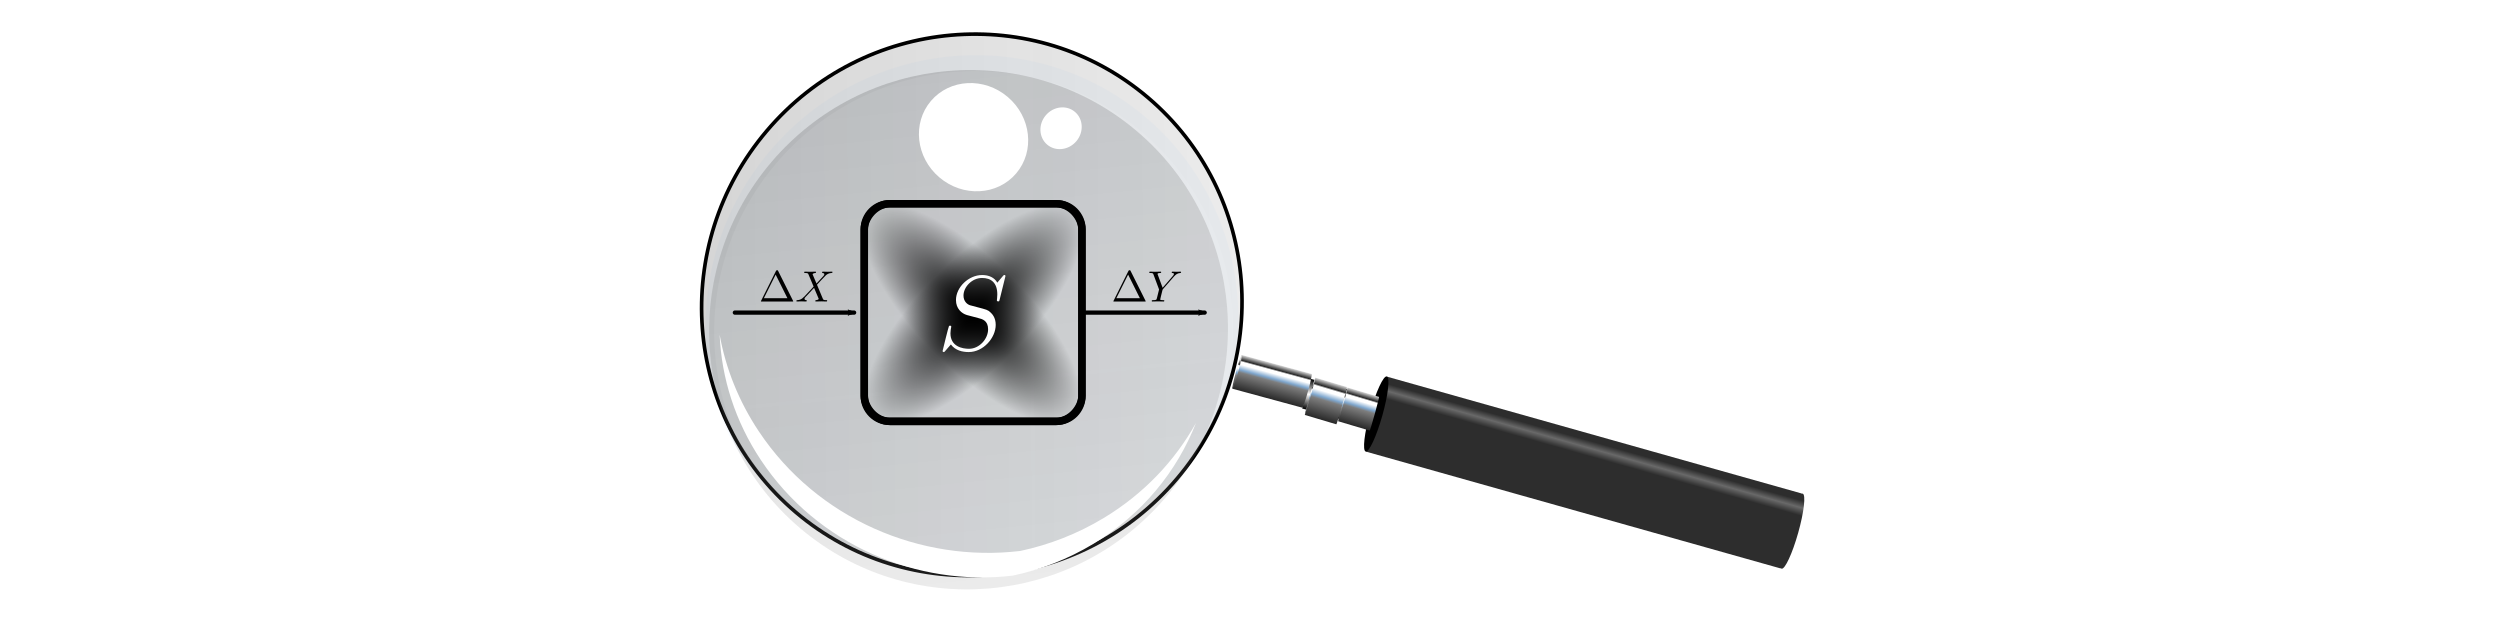 <?xml version="1.0" encoding="UTF-8" standalone="no"?>
<!-- Created with Inkscape (http://www.inkscape.org/) -->

<svg
   xmlns:dc="http://purl.org/dc/elements/1.1/"
   xmlns:cc="http://creativecommons.org/ns#"
   xmlns:rdf="http://www.w3.org/1999/02/22-rdf-syntax-ns#"
   xmlns:svg="http://www.w3.org/2000/svg"
   xmlns="http://www.w3.org/2000/svg"
   xmlns:xlink="http://www.w3.org/1999/xlink"
   xmlns:sodipodi="http://sodipodi.sourceforge.net/DTD/sodipodi-0.dtd"
   xmlns:inkscape="http://www.inkscape.org/namespaces/inkscape"
   id="svg2"
   sodipodi:docname="sboxanalyzer.svg.2022_07_28_11_20_09.0.svg"
   inkscape:export-filename="/home/hhadipour/Desktop/boomerang/code/sboxanalyzer/images/sboxanalyzerslogo.png"
   viewBox="0 0 862.194 128.018"
   sodipodi:version="0.32"
   inkscape:export-xdpi="564.86761"
   version="1.0"
   inkscape:output_extension="org.inkscape.output.svg.inkscape"
   inkscape:export-ydpi="564.86761"
   inkscape:version="0.92.5 (2060ec1f9f, 2020-04-08)"
   width="2917.166"
   height="731.018">
  <defs
     id="defs4">
    <linearGradient
       inkscape:collect="always"
       id="linearGradient7419">
      <stop
         style="stop-color:#000000;stop-opacity:1;"
         offset="0"
         id="stop7415" />
      <stop
         style="stop-color:#000000;stop-opacity:0;"
         offset="1"
         id="stop7417" />
    </linearGradient>
    <linearGradient
       id="linearGradient3006">
      <stop
         id="stop3008"
         style="stop-color:#000000;stop-opacity:.178"
         offset="0" />
      <stop
         id="stop3010"
         style="stop-color:#bcbcbc;stop-opacity:.186"
         offset="1" />
    </linearGradient>
    <linearGradient
       id="linearGradient2944">
      <stop
         id="stop2946"
         style="stop-color:black"
         offset="0" />
      <stop
         id="stop2950"
         style="stop-color:white"
         offset=".5" />
      <stop
         id="stop2948"
         style="stop-color:black"
         offset="1" />
    </linearGradient>
    <linearGradient
       id="linearGradient2895">
      <stop
         id="stop2897"
         style="stop-color:#282828"
         offset="0" />
      <stop
         id="stop2901"
         style="stop-color:#7d7d7d"
         offset=".5" />
      <stop
         id="stop2903"
         style="stop-color:#7fa7ce"
         offset=".578" />
      <stop
         id="stop2905"
         style="stop-color:white"
         offset=".727" />
      <stop
         id="stop2907"
         style="stop-color:white"
         offset=".805" />
      <stop
         id="stop2911"
         style="stop-color:#282828"
         offset=".85" />
      <stop
         id="stop2909"
         style="stop-color:#d7d7d7"
         offset="1" />
    </linearGradient>
    <linearGradient
       id="linearGradient4500"
       y2="775.03"
       gradientUnits="userSpaceOnUse"
       x2="332.95"
       y1="775.03"
       x1="283.56"
       inkscape:collect="always">
      <stop
         id="stop2834"
         style="stop-color:#2d2d2d"
         offset="0" />
      <stop
         id="stop2844"
         style="stop-color:#2d2d2d"
         offset=".721" />
      <stop
         id="stop2840"
         style="stop-color:#696969"
         offset=".822" />
      <stop
         id="stop2842"
         style="stop-color:#2d2d2d"
         offset=".913" />
      <stop
         id="stop2836"
         style="stop-color:#2d2d2d"
         offset="1" />
    </linearGradient>
    <linearGradient
       id="linearGradient4504"
       y2="775.28"
       xlink:href="#linearGradient2895"
       gradientUnits="userSpaceOnUse"
       x2="333.03"
       y1="775.28"
       x1="283.56"
       inkscape:collect="always" />
    <linearGradient
       id="linearGradient4524"
       y2="260.03"
       xlink:href="#linearGradient3006"
       gradientUnits="userSpaceOnUse"
       x2="598.97"
       y1="513.4"
       x1="320.68"
       inkscape:collect="always"
       gradientTransform="matrix(0.096,0,0,0.102,671.839,127.179)" />
    <linearGradient
       id="linearGradient4526"
       y2="546.2"
       xlink:href="#linearGradient3006"
       gradientUnits="userSpaceOnUse"
       x2="588.37"
       y1="239.53"
       x1="288.88"
       inkscape:collect="always"
       gradientTransform="matrix(0.092,0,0,0.098,674.33,129.792)" />
    <linearGradient
       id="linearGradient4542"
       y2="574.67"
       xlink:href="#linearGradient2944"
       gradientUnits="userSpaceOnUse"
       x2="401.15"
       gradientTransform="matrix(0.279,0,0,0.279,594.564,5.507)"
       y1="574.67"
       x1="381.57"
       inkscape:collect="always" />
    <linearGradient
       id="linearGradient4548"
       y2="574.67"
       xlink:href="#linearGradient2944"
       gradientUnits="userSpaceOnUse"
       x2="401.15"
       gradientTransform="matrix(0.279,0,0,0.279,594.564,11.645)"
       y1="574.67"
       x1="381.57"
       inkscape:collect="always" />
    <linearGradient
       inkscape:collect="always"
       xlink:href="#linearGradient2895"
       id="linearGradient4808"
       gradientUnits="userSpaceOnUse"
       x1="283.56"
       y1="775.28"
       x2="333.03"
       y2="775.28" />
    <linearGradient
       inkscape:collect="always"
       xlink:href="#linearGradient2895"
       id="linearGradient4810"
       gradientUnits="userSpaceOnUse"
       x1="283.56"
       y1="775.28"
       x2="333.03"
       y2="775.28" />
    <linearGradient
       inkscape:collect="always"
       xlink:href="#linearGradient2895"
       id="linearGradient4812"
       gradientUnits="userSpaceOnUse"
       x1="283.56"
       y1="775.28"
       x2="333.03"
       y2="775.28" />
    <linearGradient
       inkscape:collect="always"
       xlink:href="#linearGradient2895"
       id="linearGradient4814"
       gradientUnits="userSpaceOnUse"
       x1="283.56"
       y1="775.28"
       x2="333.03"
       y2="775.28" />
    <linearGradient
       inkscape:collect="always"
       xlink:href="#linearGradient2895"
       id="linearGradient4816"
       gradientUnits="userSpaceOnUse"
       x1="283.56"
       y1="775.28"
       x2="333.03"
       y2="775.28" />
    <linearGradient
       inkscape:collect="always"
       xlink:href="#linearGradient2895"
       id="linearGradient4818"
       gradientUnits="userSpaceOnUse"
       x1="283.56"
       y1="775.28"
       x2="333.03"
       y2="775.28" />
    <linearGradient
       inkscape:collect="always"
       xlink:href="#linearGradient2895"
       id="linearGradient4820"
       gradientUnits="userSpaceOnUse"
       x1="283.56"
       y1="775.28"
       x2="333.03"
       y2="775.28" />
    <linearGradient
       inkscape:collect="always"
       xlink:href="#linearGradient2895"
       id="linearGradient4822"
       gradientUnits="userSpaceOnUse"
       x1="283.56"
       y1="775.28"
       x2="333.03"
       y2="775.28" />
    <linearGradient
       inkscape:collect="always"
       id="linearGradient7156">
      <stop
         style="stop-color:#000000;stop-opacity:1;"
         offset="0"
         id="stop7152" />
      <stop
         style="stop-color:#000000;stop-opacity:0;"
         offset="1"
         id="stop7154" />
    </linearGradient>
    <marker
       inkscape:stockid="Arrow2Mend"
       orient="auto"
       refY="0"
       refX="0"
       id="Arrow2Mend"
       style="overflow:visible"
       inkscape:isstock="true"
       inkscape:collect="always">
      <path
         id="path4778"
         style="fill:#000000;fill-opacity:1;fill-rule:evenodd;stroke:#000000;stroke-width:0.625;stroke-linejoin:round;stroke-opacity:1"
         d="M 8.719,4.034 -2.207,0.016 8.719,-4.002 c -1.745,2.372 -1.735,5.617 -6e-7,8.035 z"
         transform="scale(-0.6)"
         inkscape:connector-curvature="0" />
    </marker>
    <marker
       inkscape:isstock="true"
       style="overflow:visible"
       id="marker5167"
       refX="0"
       refY="0"
       orient="auto"
       inkscape:stockid="Arrow2Mend">
      <path
         transform="scale(-0.6)"
         d="M 8.719,4.034 -2.207,0.016 8.719,-4.002 c -1.745,2.372 -1.735,5.617 -6e-7,8.035 z"
         style="fill:#000000;fill-opacity:1;fill-rule:evenodd;stroke:#000000;stroke-width:0.625;stroke-linejoin:round;stroke-opacity:1"
         id="path5165"
         inkscape:connector-curvature="0" />
    </marker>
    <radialGradient
       inkscape:collect="always"
       xlink:href="#linearGradient7156"
       id="radialGradient7192"
       gradientUnits="userSpaceOnUse"
       gradientTransform="matrix(0.593,0.593,-0.297,0.297,-59.371,105.282)"
       cx="66.219"
       cy="103.273"
       fx="66.219"
       fy="103.273"
       r="17.204" />
    <radialGradient
       inkscape:collect="always"
       xlink:href="#linearGradient7419"
       id="radialGradient7421"
       cx="49.631"
       cy="208.077"
       fx="49.631"
       fy="208.077"
       r="15.889"
       gradientUnits="userSpaceOnUse"
       gradientTransform="matrix(0.989,0.571,-0.285,0.494,59.83,77.03)" />
    <radialGradient
       inkscape:collect="always"
       xlink:href="#linearGradient7419"
       id="radialGradient7433"
       gradientUnits="userSpaceOnUse"
       gradientTransform="matrix(0.268,0.268,-0.094,0.094,442.381,557.041)"
       cx="49.631"
       cy="208.077"
       fx="49.631"
       fy="208.077"
       r="15.889" />
    <radialGradient
       inkscape:collect="always"
       xlink:href="#linearGradient7419"
       id="radialGradient7936"
       gradientUnits="userSpaceOnUse"
       gradientTransform="matrix(0.302,0.302,-0.113,0.113,444.56,551.508)"
       cx="49.631"
       cy="208.077"
       fx="49.631"
       fy="208.077"
       r="15.889" />
    <radialGradient
       inkscape:collect="always"
       xlink:href="#linearGradient7419"
       id="radialGradient7940"
       gradientUnits="userSpaceOnUse"
       gradientTransform="matrix(0.302,0.302,-0.113,0.113,-427.593,551.508)"
       cx="49.631"
       cy="208.077"
       fx="49.631"
       fy="208.077"
       r="15.889" />
    <radialGradient
       inkscape:collect="always"
       xlink:href="#linearGradient7419"
       id="radialGradient8012"
       gradientUnits="userSpaceOnUse"
       gradientTransform="matrix(0.302,0.302,-0.113,0.113,444.56,551.508)"
       cx="49.631"
       cy="208.077"
       fx="49.631"
       fy="208.077"
       r="15.889" />
  </defs>
  <sodipodi:namedview
     id="base"
     bordercolor="#666666"
     inkscape:pageshadow="2"
     inkscape:window-y="1107"
     fit-margin-left="0"
     pagecolor="#ffffff"
     inkscape:window-height="1016"
     inkscape:window-maximized="1"
     inkscape:zoom="0.22551073"
     inkscape:window-x="72"
     showgrid="false"
     borderopacity="1.0"
     inkscape:current-layer="layer1"
     inkscape:cx="1388.6582"
     inkscape:cy="-122.12043"
     fit-margin-top="0"
     fit-margin-right="0"
     fit-margin-bottom="0"
     inkscape:window-width="1848"
     inkscape:pageopacity="0.0"
     inkscape:document-units="px" />
  <g
     id="layer1"
     inkscape:label="Calque 1"
     inkscape:groupmode="layer"
     transform="translate(-25.936,-550.176)">
    <g
       id="g8051"
       transform="matrix(7.369,0,0,7.369,-2857.149,-3725.514)">
      <g
         transform="matrix(-0.11,-0.24,0.24,-0.11,360.051,759.714)"
         id="g4963">
        <g
           id="g2849"
           transform="matrix(0.213,0.181,-0.181,0.213,470.866,399.556)">
          <path
             id="rect1933"
             style="fill:url(#linearGradient4500);fill-rule:evenodd"
             inkscape:connector-curvature="0"
             d="m 283.56,638.34 v 273.38 h 0.281 c -0.164,0.186 -0.281,0.37 -0.281,0.562 0,2.206 11.102,4 24.75,4 13.648,0 24.719,-1.794 24.719,-4 0,-0.193 -0.117,-0.377 -0.281,-0.562 h 0.188 V 638.34 h -49.375 z" />
          <ellipse
             id="path2822"
             style="fill:#000000"
             transform="matrix(0.934,0,0,0.64,15.326,235.37)"
             cx="313.688"
             cy="629.533"
             rx="26.474"
             ry="6.244" />
        </g>
        <rect
           id="rect2934"
           style="fill:url(#linearGradient4548);stroke-width:0.279"
           transform="rotate(40.326)"
           height="0.754"
           width="5.464"
           y="171.585"
           x="701.009" />
        <g
           id="g2879"
           style="fill:url(#linearGradient4504)"
           transform="matrix(0.096,0.081,-0.014,0.016,404.368,551.456)">
          <path
             id="path2881"
             style="fill:url(#linearGradient4820);fill-rule:evenodd"
             inkscape:connector-curvature="0"
             d="m 283.56,638.34 v 273.38 h 0.281 c -0.164,0.186 -0.281,0.37 -0.281,0.562 0,2.206 11.102,4 24.75,4 13.648,0 24.719,-1.794 24.719,-4 0,-0.193 -0.117,-0.377 -0.281,-0.562 h 0.188 V 638.34 h -49.375 z" />
          <ellipse
             id="path2883"
             style="fill:url(#linearGradient4822)"
             transform="matrix(0.934,0,0,0.64,15.326,235.37)"
             cx="313.688"
             cy="629.533"
             rx="26.474"
             ry="6.244" />
        </g>
        <rect
           id="rect2986"
           style="fill:url(#linearGradient4542);stroke-width:0.279"
           transform="rotate(40.326)"
           height="0.754"
           width="5.464"
           y="165.448"
           x="701.009" />
        <g
           id="g2922"
           style="fill:url(#linearGradient4818)"
           transform="matrix(0.106,0.09,-0.014,0.016,405.004,544.002)">
          <path
             id="path2924"
             style="fill:url(#linearGradient4814);fill-rule:evenodd"
             inkscape:connector-curvature="0"
             d="m 283.56,638.34 v 273.38 h 0.281 c -0.164,0.186 -0.281,0.37 -0.281,0.562 0,2.206 11.102,4 24.75,4 13.648,0 24.719,-1.794 24.719,-4 0,-0.193 -0.117,-0.377 -0.281,-0.562 h 0.188 V 638.34 h -49.375 z" />
          <ellipse
             id="path2926"
             style="fill:url(#linearGradient4816)"
             transform="matrix(0.934,0,0,0.64,15.326,235.37)"
             cx="313.688"
             cy="629.533"
             rx="26.474"
             ry="6.244" />
        </g>
        <g
           id="g2974"
           style="fill:url(#linearGradient4812)"
           transform="matrix(0.096,0.081,-0.03,0.036,427.629,524.053)">
          <path
             id="path2976"
             style="fill:url(#linearGradient4808);fill-rule:evenodd"
             inkscape:connector-curvature="0"
             d="m 283.56,638.34 v 273.38 h 0.281 c -0.164,0.186 -0.281,0.37 -0.281,0.562 0,2.206 11.102,4 24.75,4 13.648,0 24.719,-1.794 24.719,-4 0,-0.193 -0.117,-0.377 -0.281,-0.562 h 0.188 V 638.34 h -49.375 z" />
          <ellipse
             id="path2978"
             style="fill:url(#linearGradient4810)"
             transform="matrix(0.934,0,0,0.64,15.326,235.37)"
             cx="313.688"
             cy="629.533"
             rx="26.474"
             ry="6.244" />
        </g>
      </g>
      <g
         id="g8010">
        <path
           id="path3041"
           style="fill:#e7f2ff;fill-opacity:0.311;stroke-width:0.1"
           inkscape:connector-curvature="0"
           d="m 444.87,579.748 c -5.216,-4.428 -13.094,-3.727 -17.585,1.562 -3.284,3.869 -3.851,9.126 -1.877,13.404 0.704,1.206 1.618,2.313 2.74,3.265 5.418,4.599 13.624,3.847 18.315,-1.679 1.033,-1.217 1.809,-2.562 2.335,-3.972 1.163,-4.487 -0.2,-9.417 -3.927,-12.581 z" />
        <ellipse
           id="path2990"
           style="fill:url(#linearGradient4524);stroke:#000000;stroke-width:0.171"
           transform="rotate(40.326)"
           cx="713.802"
           cy="166.051"
           rx="12.585"
           ry="12.731" />
        <ellipse
           id="path3026"
           style="fill:url(#linearGradient4526);stroke-width:0.095"
           transform="matrix(0.762,0.647,-0.647,0.762,0,0)"
           cx="714.729"
           cy="167.001"
           rx="12.116"
           ry="12.187" />
        <path
           id="path3030"
           style="opacity:0.557;fill:#ffffff;fill-opacity:0.155;stroke-width:0.1"
           inkscape:connector-curvature="0"
           d="m 444.699,580.443 c -5.099,-4.328 -12.77,-3.678 -17.124,1.451 -3.184,3.751 -3.716,8.863 -1.776,13.033 0.69,1.176 1.586,2.257 2.682,3.187 5.296,4.496 13.287,3.797 17.835,-1.561 1.001,-1.18 1.752,-2.485 2.259,-3.855 1.115,-4.361 -0.232,-9.162 -3.875,-12.254 z" />
        <ellipse
           id="path3051"
           style="fill:#ffffff;stroke-width:0.091"
           transform="matrix(0.762,0.647,-0.647,0.762,0,0)"
           cx="709.073"
           cy="159.977"
           rx="2.619"
           ry="2.471" />
        <ellipse
           id="path3053"
           style="fill:#ffffff;stroke-width:0.035"
           transform="matrix(0.762,0.647,-0.647,0.762,0,0)"
           cx="711.926"
           cy="157.007"
           rx="0.938"
           ry="1.005" />
        <path
           id="path3061"
           style="fill:#ffffff;stroke-width:0.1"
           inkscape:connector-curvature="0"
           d="m 424.926,589.927 c 0.086,2.007 0.715,4.032 1.935,5.865 2.639,3.963 7.308,5.933 11.788,5.401 1.304,-0.279 2.578,-0.77 3.765,-1.486 2.286,-1.38 3.911,-3.386 4.804,-5.659 -0.984,1.766 -2.435,3.312 -4.317,4.448 -1.233,0.744 -2.553,1.253 -3.907,1.543 -4.651,0.554 -9.499,-1.488 -12.236,-5.599 -0.948,-1.423 -1.55,-2.957 -1.831,-4.513 z" />
      </g>
      <g
         transform="translate(0.711,-1.044)"
         id="g7955">
        <rect
           ry="1.191"
           rx="1.191"
           y="584.832"
           x="430.984"
           height="10.185"
           width="10.185"
           id="rect5865"
           style="opacity:1;fill:url(#radialGradient8012);fill-opacity:1;fill-rule:nonzero;stroke:#000000;stroke-width:0.35;stroke-linecap:round;stroke-linejoin:round;stroke-miterlimit:4;stroke-dasharray:none;stroke-dashoffset:0;stroke-opacity:1" />
        <rect
           style="opacity:1;fill:url(#radialGradient7940);fill-opacity:1;fill-rule:nonzero;stroke:#000000;stroke-width:0.35;stroke-linecap:round;stroke-linejoin:round;stroke-miterlimit:4;stroke-dasharray:none;stroke-dashoffset:0;stroke-opacity:1"
           id="rect7938"
           width="10.185"
           height="10.185"
           x="-441.169"
           y="584.832"
           rx="1.191"
           ry="1.191"
           transform="scale(-1,1)" />
        <g
           id="g5595"
           transform="matrix(0.332,0,0,0.332,406.45,558.17)">
          <g
             word-spacing="normal"
             letter-spacing="normal"
             font-size-adjust="none"
             font-stretch="normal"
             font-weight="normal"
             font-variant="normal"
             font-style="normal"
             stroke-miterlimit="10.433"
             xml:space="preserve"
             transform="matrix(0.3,0,0,-0.3,-52.5,222.75)"
             id="content"
             style="font-style:normal;font-variant:normal;font-weight:normal;font-stretch:normal;letter-spacing:normal;word-spacing:normal;text-anchor:start;fill:none;fill-opacity:1;fill-rule:evenodd;stroke:#000000;stroke-linecap:butt;stroke-linejoin:miter;stroke-miterlimit:10.433;stroke-dasharray:none;stroke-dashoffset:0;stroke-opacity:1"><path
               id="path5592"
               d="m 487.66,440.82 v 0.02 0.02 0.01 l -0.01,0.02 v 0.02 0.02 l -0.01,0.02 v 0.02 l -0.01,0.02 -0.01,0.02 -0.01,0.02 -0.01,0.02 -0.01,0.02 -0.01,0.02 -0.01,0.02 -0.02,0.02 -0.02,0.02 -0.01,0.02 -0.02,0.02 -0.02,0.02 -0.02,0.01 -0.03,0.02 -0.02,0.01 -0.03,0.02 -0.02,0.01 -0.03,0.01 -0.02,0.01 h -0.01 l -0.02,0.01 h -0.02 -0.01 l -0.02,0.01 h -0.02 -0.02 -0.02 -0.02 -0.02 -0.02 c -0.25,0 -0.31,-0.04 -0.9,-0.75 l -2.39,-2.84 c -1.3,2.34 -3.89,3.59 -7.13,3.59 -6.33,0 -12.3,-5.73 -12.3,-11.76 0,-4.03 2.65,-6.33 5.18,-7.06 l 5.32,-1.41 c 1.85,-0.44 4.6,-1.19 4.6,-5.28 0,-4.49 -4.1,-9.16 -8.97,-9.16 -3.19,0 -8.72,1.1 -8.72,7.27 0,1.2 0.25,2.39 0.3,2.69 0.04,0.2 0.09,0.25 0.09,0.35 0,0.5 -0.34,0.55 -0.59,0.55 -0.25,0 -0.35,-0.05 -0.5,-0.2 -0.21,-0.2 -2.99,-11.56 -2.99,-11.7 0,-0.3 0.25,-0.5 0.55,-0.5 0.25,0 0.3,0.04 0.89,0.75 l 2.45,2.82 c 2.14,-2.89 5.52,-3.57 8.41,-3.57 6.78,0 12.66,6.62 12.66,12.79 0,3.44 -1.69,5.14 -2.44,5.83 -1.14,1.16 -1.89,1.34 -6.33,2.5 -1.09,0.3 -2.89,0.8 -3.34,0.89 -1.35,0.45 -3.03,1.89 -3.03,4.53 0,4.05 3.98,8.28 8.71,8.28 4.15,0 7.18,-2.14 7.18,-7.73 0,-1.59 -0.21,-2.49 -0.21,-2.78 0,-0.05 0,-0.5 0.61,-0.5 0.5,0 0.55,0.15 0.74,1 z"
               inkscape:connector-curvature="0"
               style="fill:#ffffff;fill-opacity:1;stroke-width:0" /></g>        </g>
        <path
           style="fill:none;stroke:#000000;stroke-width:0.2;stroke-linecap:round;stroke-linejoin:miter;stroke-miterlimit:4;stroke-dasharray:none;stroke-opacity:1;marker-end:url(#Arrow2Mend)"
           d="M 424.926,589.927 H 430.508"
           id="path4749"
           inkscape:connector-curvature="0" />
        <g
           id="g5769"
           transform="matrix(0.659,0,0,0.659,152.078,222.737)">
          <path
             style="font-style:normal;font-variant:normal;font-weight:normal;font-stretch:normal;letter-spacing:normal;word-spacing:normal;text-anchor:start;fill:#000000;fill-opacity:1;fill-rule:evenodd;stroke:#000000;stroke-width:0;stroke-linecap:butt;stroke-linejoin:miter;stroke-miterlimit:10.433;stroke-dasharray:none;stroke-dashoffset:0;stroke-opacity:1"
             inkscape:connector-curvature="0"
             d="m 417.108,554.236 -0.002,-0.004 -0.002,-0.004 -0.002,-0.003 -10e-4,-0.003 -0.002,-0.003 -0.002,-0.003 -0.002,-0.003 -0.001,-0.002 -0.002,-0.003 -0.002,-0.002 -10e-4,-0.002 -0.002,-0.002 -0.002,-0.002 -0.002,-0.002 -0.002,-0.002 -0.002,-0.002 -0.002,-10e-4 -0.002,-0.002 -0.002,-0.001 -0.002,-10e-4 -0.003,-10e-4 -0.002,-6.2e-4 -0.003,-10e-4 -0.002,-6.2e-4 -0.004,-6.3e-4 -0.003,-6.2e-4 -0.004,-6.2e-4 -0.004,-6.3e-4 h -0.004 l -0.004,-6.2e-4 h -0.004 -0.002 -0.002 c -0.053,0 -0.059,0.016 -0.08,0.056 l -0.02,0.255 0.836,1.678 h -1.675 l 0.839,-1.678 0.02,-0.255 -1.051,2.107 c -0.016,0.028 -0.016,0.034 -0.016,0.037 0,0.026 0.019,0.026 0.069,0.026 h 2.157 c 0.049,0 0.068,0 0.068,-0.026 0,-0.002 0,-0.009 -0.016,-0.037 z"
             id="path4875" />
          <path
             style="font-style:normal;font-variant:normal;font-weight:normal;font-stretch:normal;letter-spacing:normal;word-spacing:normal;text-anchor:start;fill:#000000;fill-opacity:1;fill-rule:evenodd;stroke:#000000;stroke-width:0;stroke-linecap:butt;stroke-linejoin:miter;stroke-miterlimit:10.433;stroke-dasharray:none;stroke-dashoffset:0;stroke-opacity:1"
             inkscape:connector-curvature="0"
             d="m 419.831,555.128 -0.261,-0.618 c -0.009,-0.026 -0.016,-0.037 -0.016,-0.04 0,-0.019 0.053,-0.078 0.183,-0.09 0.031,-0.003 0.062,-0.006 0.062,-0.06 0,-0.037 -0.038,-0.037 -0.047,-0.037 -0.128,0 -0.261,0.01 -0.392,0.01 -0.078,0 -0.27,-0.01 -0.348,-0.01 -0.019,0 -0.056,0 -0.056,0.062 0,0.034 0.031,0.034 0.072,0.034 0.186,0 0.205,0.031 0.233,0.099 l 0.366,0.868 -0.656,0.705 -0.041,0.034 c -0.152,0.165 -0.298,0.214 -0.457,0.223 -0.04,0.003 -0.069,0.003 -0.069,0.062 0,0.003 0,0.034 0.041,0.034 0.092,0 0.195,-0.01 0.291,-0.01 0.115,0 0.237,0.01 0.348,0.01 0.019,0 0.057,0 0.057,-0.062 0,-0.031 -0.031,-0.034 -0.037,-0.034 -0.028,-0.002 -0.125,-0.009 -0.125,-0.096 0,-0.05 0.047,-0.1 0.084,-0.14 l 0.316,-0.336 0.28,-0.304 0.314,0.742 c 0.013,0.034 0.016,0.037 0.016,0.044 0,0.024 -0.059,0.077 -0.18,0.089 -0.034,0.003 -0.062,0.007 -0.062,0.06 0,0.037 0.034,0.037 0.046,0.037 0.087,0 0.305,-0.01 0.392,-0.01 0.078,0 0.267,0.01 0.345,0.01 0.021,0 0.059,0 0.059,-0.059 0,-0.037 -0.031,-0.037 -0.056,-0.037 -0.208,-0.002 -0.215,-0.013 -0.267,-0.136 -0.121,-0.289 -0.329,-0.774 -0.401,-0.96 0.212,-0.218 0.537,-0.588 0.637,-0.675 0.09,-0.075 0.208,-0.149 0.395,-0.158 0.041,-0.003 0.068,-0.003 0.068,-0.062 0,-0.003 0,-0.034 -0.04,-0.034 -0.093,0 -0.196,0.01 -0.293,0.01 -0.115,0 -0.233,-0.01 -0.345,-0.01 -0.019,0 -0.059,0 -0.059,0.062 0,0.021 0.016,0.031 0.037,0.034 0.028,0.002 0.125,0.009 0.125,0.096 0,0.044 -0.034,0.084 -0.06,0.112 z"
             id="path4877" />
        </g>
        <path
           inkscape:connector-curvature="0"
           id="path5163"
           d="m 441.331,589.927 h 5.582"
           style="fill:none;stroke:#000000;stroke-width:0.2;stroke-linecap:round;stroke-linejoin:miter;stroke-miterlimit:4;stroke-dasharray:none;stroke-opacity:1;marker-end:url(#marker5167)" />
        <g
           id="g5773"
           transform="matrix(0.659,0,0,0.659,164.328,222.737)">
          <path
             style="font-style:normal;font-variant:normal;font-weight:normal;font-stretch:normal;letter-spacing:normal;word-spacing:normal;text-anchor:start;fill:#000000;fill-opacity:1;fill-rule:evenodd;stroke:#000000;stroke-width:0;stroke-linecap:butt;stroke-linejoin:miter;stroke-miterlimit:10.433;stroke-dasharray:none;stroke-dashoffset:0;stroke-opacity:1"
             inkscape:connector-curvature="0"
             d="m 423.551,554.236 -0.002,-0.004 -0.002,-0.004 -0.002,-0.003 -0.002,-0.003 -10e-4,-0.003 -0.002,-0.003 -0.002,-0.003 -10e-4,-0.002 -0.002,-0.003 -0.002,-0.002 -0.002,-0.002 -10e-4,-0.002 -0.002,-0.002 -0.002,-0.002 -0.002,-0.002 -0.002,-0.002 -0.002,-10e-4 -0.002,-0.002 -0.002,-0.001 -0.002,-10e-4 -0.002,-10e-4 -0.002,-6.2e-4 -0.003,-10e-4 -0.003,-6.2e-4 -0.003,-6.3e-4 -0.004,-6.2e-4 -0.003,-6.2e-4 -0.004,-6.3e-4 h -0.004 l -0.004,-6.2e-4 h -0.005 -0.005 c -0.052,0 -0.058,0.016 -0.08,0.056 l -0.019,0.255 0.836,1.678 h -1.675 l 0.839,-1.678 0.019,-0.255 -1.05,2.107 c -0.016,0.028 -0.016,0.034 -0.016,0.037 0,0.026 0.019,0.026 0.068,0.026 h 2.157 c 0.05,0 0.069,0 0.069,-0.026 0,-0.002 0,-0.009 -0.016,-0.037 z"
             id="path4879" />
          <path
             style="font-style:normal;font-variant:normal;font-weight:normal;font-stretch:normal;letter-spacing:normal;word-spacing:normal;text-anchor:start;fill:#000000;fill-opacity:1;fill-rule:evenodd;stroke:#000000;stroke-width:0;stroke-linecap:butt;stroke-linejoin:miter;stroke-miterlimit:10.433;stroke-dasharray:none;stroke-dashoffset:0;stroke-opacity:1"
             inkscape:connector-curvature="0"
             d="m 426.623,554.638 0.043,-0.044 c 0.094,-0.094 0.196,-0.198 0.407,-0.214 0.034,-0.003 0.062,-0.003 0.062,-0.06 0,-0.024 -0.016,-0.037 -0.041,-0.037 -0.081,0 -0.171,0.01 -0.254,0.01 -0.102,0 -0.211,-0.01 -0.311,-0.01 -0.018,0 -0.059,0 -0.059,0.059 0,0.034 0.031,0.037 0.047,0.037 0.022,0 0.112,0.006 0.112,0.071 0,0.054 -0.071,0.133 -0.084,0.149 l -0.721,0.83 -0.342,-0.923 c -0.019,-0.044 -0.019,-0.049 -0.019,-0.052 0,-0.075 0.152,-0.075 0.183,-0.075 0.044,0 0.075,0 0.075,-0.062 0,-0.034 -0.037,-0.034 -0.047,-0.034 -0.087,0 -0.304,0.01 -0.392,0.01 -0.077,0 -0.27,-0.01 -0.348,-0.01 -0.018,0 -0.059,0 -0.059,0.062 0,0.034 0.031,0.034 0.072,0.034 0.186,0 0.198,0.028 0.227,0.105 l 0.382,1.024 c 0.003,0.009 0.013,0.043 0.013,0.052 0,0.009 -0.125,0.51 -0.14,0.566 -0.041,0.17 -0.043,0.18 -0.293,0.183 -0.059,0 -0.084,0 -0.084,0.062 0,0.034 0.038,0.034 0.044,0.034 0.087,0 0.304,-0.01 0.392,-0.01 0.087,0 0.311,0.01 0.397,0.01 0.022,0 0.059,0 0.059,-0.062 0,-0.034 -0.027,-0.034 -0.087,-0.034 -0.006,0 -0.066,0 -0.118,-0.006 -0.066,-0.007 -0.084,-0.013 -0.084,-0.05 0,-0.022 0.029,-0.13 0.044,-0.196 l 0.108,-0.438 c 0.016,-0.059 0.019,-0.068 0.044,-0.097 z"
             id="path4881" />
        </g>
      </g>
    </g>
  </g>
</svg>
